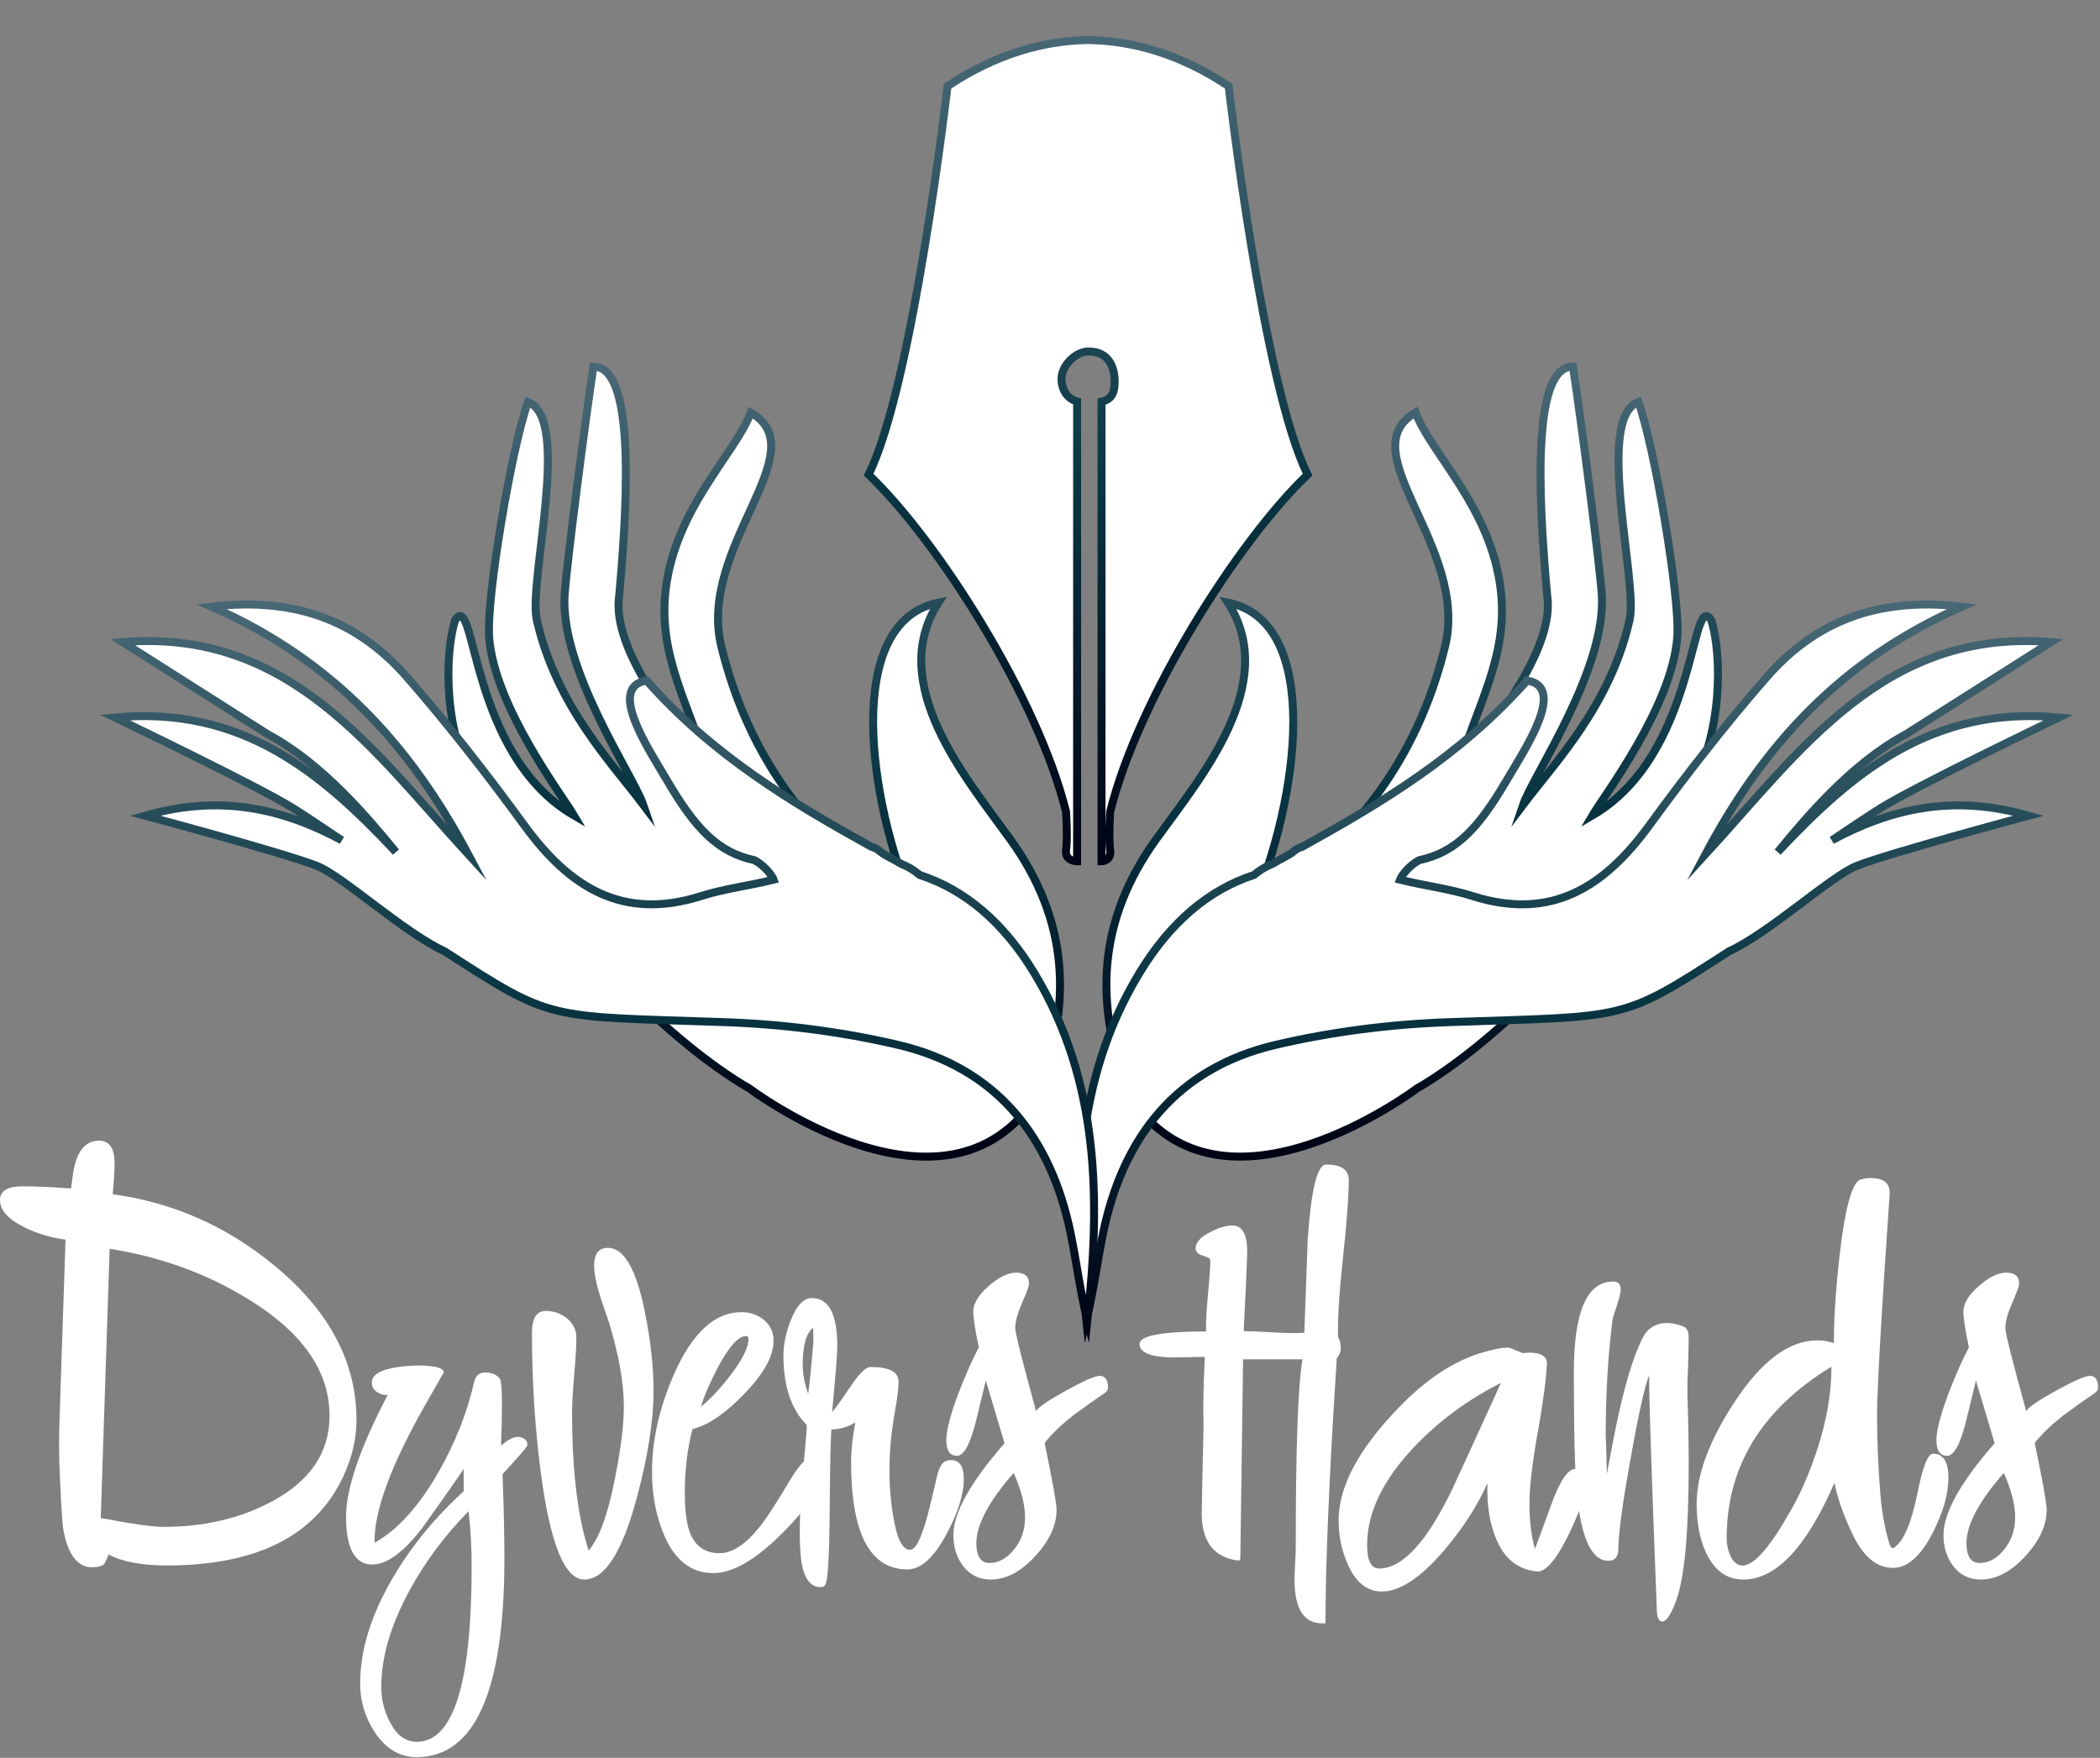 <?xml version="1.0" encoding="UTF-8" standalone="no"?>
<!DOCTYPE svg PUBLIC "-//W3C//DTD SVG 1.1//EN" "http://www.w3.org/Graphics/SVG/1.1/DTD/svg11.dtd">
<svg width="100%" height="100%" viewBox="0 0 1099 920" version="1.1" xmlns="http://www.w3.org/2000/svg" xmlns:xlink="http://www.w3.org/1999/xlink" xml:space="preserve" xmlns:serif="http://www.serif.com/" style="fill-rule:evenodd;clip-rule:evenodd;stroke-miterlimit:10;">
    <rect x="0" y="0" width="1099" height="920" fill="#808080" stroke="none"/>
    <g transform="matrix(4.167,0,0,4.167,52.729,622.794)">
        <path d="M0,41.198C3.872,41.942 6.501,42.314 7.886,42.314C12.963,42.314 17.477,41.262 21.426,39.16C26.298,36.57 28.734,32.967 28.734,28.351C28.734,22.838 25.426,18.017 18.81,13.887C13.526,10.58 7.629,8.413 1.115,7.386L0,41.198ZM-3.731,-0.191L-3.5,-1.922C-3.09,-4.768 -2,-6.192 -0.23,-6.192C1.025,-6.192 1.68,-5.332 1.731,-3.615C1.757,-2.742 1.68,-1.358 1.5,0.54C9.116,1.566 15.95,4.605 22.003,9.656C28.746,15.272 32.119,21.683 32.119,28.888C32.119,31.222 31.567,33.582 30.465,35.967C26.978,43.429 19.592,47.16 8.309,47.16C5.154,47.16 2.705,46.699 0.962,45.775C0.936,46.006 0.743,46.429 0.385,47.045C0.025,47.275 -0.462,47.39 -1.077,47.39C-2.898,47.39 -4.104,45.84 -4.692,42.736C-4.821,41.942 -4.962,39.826 -5.116,36.39C-5.244,33.595 -5.27,31.211 -5.192,29.235L-4.424,6.233C-6.116,6.028 -7.783,5.541 -9.424,4.771C-11.578,3.746 -12.655,2.579 -12.655,1.271C-12.655,0.117 -11.706,-0.46 -9.809,-0.46C-8.219,-0.46 -6.192,-0.369 -3.731,-0.191" style="fill:white;fill-rule:nonzero;"/>
    </g>
    <g transform="matrix(4.167,0,0,4.167,246.821,813.954)">
        <path d="M0,1.475C0,-1.064 -0.129,-3.398 -0.385,-5.527C-3.411,-2.449 -5.911,0.923 -7.886,4.59C-10.193,8.872 -11.348,12.86 -11.348,16.553C-11.348,18.117 -10.988,19.579 -10.271,20.938C-9.424,22.604 -8.296,23.438 -6.886,23.438C-2.295,23.438 0,16.117 0,1.475M-4.731,-23.682C-3.911,-23.553 -3.5,-23.31 -3.5,-22.951L-5.809,-18.912C-10.143,-11.296 -12.271,-5.513 -12.193,-1.564C-9.296,-3.179 -6.616,-6.142 -4.154,-10.45C-2.052,-14.142 -0.564,-17.899 0.308,-21.72C0.487,-22.541 0.936,-22.951 1.654,-22.951C2.5,-22.951 3.128,-22.695 3.539,-22.181C3.718,-21.875 3.809,-20.746 3.809,-18.796C3.809,-17.49 3.77,-15.809 3.692,-13.757C4.487,-14.476 5.205,-14.847 5.847,-14.874C6.667,-14.771 7.052,-14.398 7.001,-13.757C6.847,-13.476 5.809,-12.283 3.885,-10.181C4.039,-5.974 4.116,-2.462 4.116,0.359C4.116,17.028 0.436,25.362 -6.924,25.362C-9.026,25.362 -10.771,24.323 -12.155,22.246C-13.386,20.373 -14.001,18.334 -14.001,16.129C-14.001,11.924 -12.63,7.488 -9.886,2.821C-7.553,-1.154 -4.591,-4.769 -1,-8.027L-1,-10.835C-2.08,-9.218 -3.752,-6.834 -6.014,-3.68C-8.431,-0.449 -10.59,1.166 -12.493,1.166C-14.678,1.166 -15.771,-0.846 -15.771,-4.873C-15.771,-8.359 -14.027,-13.451 -10.539,-20.143C-11.027,-20.091 -11.482,-20.213 -11.905,-20.509C-12.328,-20.803 -12.54,-21.195 -12.54,-21.681C-12.54,-22.682 -11.412,-23.336 -9.154,-23.644C-7.437,-23.875 -5.962,-23.887 -4.731,-23.682" style="fill:white;fill-rule:nonzero;"/>
    </g>
    <g transform="matrix(4.167,0,0,4.167,278.392,782.271)">
        <path d="M0,-20.348C0,-22.169 0.577,-23.079 1.731,-23.079C2.706,-23.079 3.578,-22.785 4.347,-22.195C5.167,-21.527 5.578,-20.72 5.578,-19.771C5.578,-18.719 5.487,-17.156 5.309,-15.078C5.129,-13.001 5.039,-11.437 5.039,-10.386C5.039,-3.025 5.731,2.77 7.116,7.001C8.425,5.54 9.526,2.526 10.425,-2.038C11.168,-5.783 11.54,-8.795 11.54,-11.077C11.54,-14.027 10.911,-17.566 9.655,-21.695C9.296,-22.72 8.949,-23.734 8.616,-24.734C8.078,-26.451 7.809,-27.797 7.809,-28.772C7.809,-30.259 8.386,-31.003 9.54,-31.003C11.565,-31.003 13.117,-28.297 14.194,-22.886C14.912,-19.296 15.271,-16.052 15.271,-13.156C15.271,-9.257 14.553,-4.679 13.117,0.577C11.296,7.296 9.117,10.655 6.578,10.655C4.116,10.655 2.295,6.193 1.116,-2.731C0.372,-8.398 0,-14.271 0,-20.348" style="fill:white;fill-rule:nonzero;"/>
    </g>
    <g transform="matrix(4.167,0,0,4.167,391.706,809.191)">
        <path d="M0,-25.999C0,-26.257 -0.103,-26.386 -0.308,-26.386C-1.256,-26.386 -2.423,-25.098 -3.808,-22.522C-4.885,-20.462 -5.603,-18.788 -5.962,-17.5C-4.757,-18.505 -3.538,-19.805 -2.308,-21.401C-0.769,-23.411 0,-24.942 0,-25.999M9.348,-9.845C9.348,-7.742 7.629,-4.985 4.193,-1.575C0.885,1.733 -1.987,3.387 -4.423,3.387C-7.192,3.387 -9.257,1.784 -10.616,-1.421C-11.616,-3.806 -12.116,-6.435 -12.116,-9.307C-12.116,-13.333 -11.181,-17.462 -9.309,-21.692C-7.026,-26.821 -4.218,-29.386 -0.884,-29.386C0.218,-29.386 1.167,-29.052 1.962,-28.386C2.757,-27.719 3.154,-26.86 3.154,-25.809C3.154,-23.886 1.924,-21.654 -0.538,-19.116C-2.872,-16.679 -5.038,-15.204 -7.039,-14.692C-7.68,-12.204 -8,-9.538 -8,-6.69C-8,-4.973 -7.859,-3.537 -7.577,-2.383C-6.987,-0.203 -5.68,0.887 -3.653,0.887C-2.064,0.887 -0.41,-0.177 1.309,-2.306C2.129,-3.28 3.437,-5.28 5.231,-8.307C6.437,-10.281 7.373,-11.269 8.04,-11.269C8.348,-11.269 8.642,-11.108 8.925,-10.788C9.206,-10.467 9.348,-10.153 9.348,-9.845" style="fill:white;fill-rule:nonzero;"/>
    </g>
    <g transform="matrix(4.167,0,0,4.167,422.96,780.511)">
        <path d="M0,-12.233C0.23,-14.002 0.448,-16.233 0.654,-18.925L0.615,-20.542C-0.257,-19.848 -0.692,-18.296 -0.692,-15.886C-0.692,-14.784 -0.462,-13.565 0,-12.233M5.924,-8.655C5.025,-8.09 4.025,-7.796 2.924,-7.77C2.82,-6.95 2.744,-3.398 2.692,2.884C2.641,8.296 2.462,11.245 2.154,11.732C2.025,11.937 1.833,12.039 1.577,12.039C0.115,12.039 -0.73,10.655 -0.962,7.885C-1.167,5.322 -1.052,1.693 -0.615,-3.001C-0.282,-6.436 -0.142,-8.219 -0.192,-8.347C-2.141,-10.296 -3.115,-13.219 -3.115,-17.118C-3.115,-18.399 -2.82,-19.823 -2.23,-21.387C-1.487,-23.311 -0.59,-24.272 0.462,-24.272C2.59,-24.272 3.654,-22.247 3.654,-18.194C3.654,-17.246 3.437,-14.502 3,-9.963C3.257,-10.194 4.052,-11.296 5.386,-13.271C6.437,-14.835 7.257,-15.618 7.847,-15.618C10.181,-15.618 11.348,-15.003 11.348,-13.771C11.348,-13.002 11.206,-11.809 10.924,-10.194C9.976,-5.013 9.963,-0.206 10.886,4.231C11.321,6.308 11.963,7.347 12.81,7.347C13.578,7.347 14.411,5.488 15.31,1.769L16.271,-2.27C16.527,-3.141 16.873,-3.655 17.31,-3.808C17.515,-3.885 17.72,-3.924 17.925,-3.924C19.002,-3.924 19.541,-3.141 19.541,-1.577C19.541,0.372 18.822,2.679 17.387,5.347C15.796,8.322 14.155,9.808 12.463,9.808C7.744,9.808 5.386,5.295 5.386,-3.731C5.386,-5.141 5.564,-6.783 5.924,-8.655" style="fill:white;fill-rule:nonzero;"/>
    </g>
    <g transform="matrix(4.167,0,0,4.167,530.504,721.847)">
        <path d="M0,11.771C-3.129,15.335 -4.692,18.285 -4.692,20.618C-4.692,20.926 -4.668,21.221 -4.616,21.502C-4.437,22.555 -3.911,23.081 -3.039,23.081C-1.834,23.081 -0.757,22.452 0.192,21.195C1.013,20.118 1.423,18.836 1.423,17.348C1.423,15.758 0.948,13.9 0,11.771M-1.154,8.04L-3.5,0.155C-3.757,1.257 -4.154,2.899 -4.692,5.079C-5.437,8.104 -6.244,9.617 -7.116,9.617C-8.014,9.617 -8.462,8.963 -8.462,7.655C-8.462,6.424 -7.949,4.45 -6.924,1.731C-6.077,-0.474 -5.231,-2.384 -4.385,-4C-4.847,-6.205 -5.077,-7.705 -5.077,-8.5C-5.077,-9.5 -4.437,-10.564 -3.154,-11.693C-1.872,-12.822 -0.718,-13.386 0.308,-13.386C1.385,-13.386 1.923,-12.923 1.923,-12.001C1.923,-11.718 1.635,-10.917 1.058,-9.597C0.48,-8.275 0.192,-7.218 0.192,-6.423C0.192,-5.808 1.063,-2.333 2.808,4C3.09,3.514 4.347,2.655 6.578,1.424C8.809,0.193 10.219,-0.422 10.809,-0.422C11.501,-0.422 11.848,0.09 11.848,1.116C11.848,1.322 11.693,1.54 11.386,1.77C10.488,2.36 9.167,3.295 7.424,4.579C5.91,5.784 4.731,6.924 3.885,8.001C4.885,12.848 5.385,15.643 5.385,16.387C5.385,18.336 4.487,20.286 2.692,22.233C0.897,24.182 -0.962,25.157 -2.885,25.157C-4.347,25.157 -5.514,24.581 -6.385,23.426C-7.181,22.349 -7.578,21.067 -7.578,19.58C-7.578,16.785 -5.437,12.938 -1.154,8.04" style="fill:white;fill-rule:nonzero;"/>
    </g>
    <g transform="matrix(4.167,0,0,4.167,700.235,759.513)">
        <path d="M0,-14.386C0.23,-13.924 0.346,-13.463 0.346,-13.001C0.346,-12.489 0.179,-12.052 -0.154,-11.694C-1.104,2.949 -1.577,14.053 -1.577,21.618L-2.001,21.618C-4.309,21.618 -5.463,19.784 -5.463,16.117C-5.463,15.656 -5.437,14.969 -5.386,14.059C-5.335,13.149 -5.309,12.463 -5.309,12.002C-5.309,-0.487 -5.026,-8.334 -4.463,-11.539L-11.925,-11.539L-12.271,13.425C-12.271,13.656 -12.373,13.758 -12.578,13.732C-15.604,13.322 -17.117,11.347 -17.117,7.808C-17.117,7.193 -17.04,3.501 -16.887,-3.27C-16.964,-5.218 -16.912,-8.078 -16.732,-11.848L-20.926,-11.77C-23.592,-11.848 -24.926,-12.41 -24.926,-13.463C-24.926,-14.514 -22.144,-15.039 -16.579,-15.039C-16.604,-16.091 -16.527,-17.591 -16.348,-19.54C-16.144,-21.592 -16.04,-23.092 -16.04,-24.041C-16.04,-24.195 -16.348,-24.367 -16.964,-24.561C-17.579,-24.752 -17.887,-25.053 -17.887,-25.464C-17.887,-26.207 -17.284,-26.887 -16.079,-27.502C-15.027,-28.067 -14.092,-28.349 -13.271,-28.349C-11.912,-28.349 -11.297,-27.041 -11.425,-24.426C-11.477,-22.707 -11.617,-19.592 -11.848,-15.078C-11.104,-15.078 -9.835,-15.027 -8.04,-14.924C-6.348,-14.822 -5.078,-14.809 -4.231,-14.886L-3.809,-26.617C-3.373,-32.875 -2.604,-36.004 -1.501,-36.004C0.396,-36.004 1.346,-35.363 1.346,-34.08C1.346,-32.003 1.102,-28.721 0.615,-24.233C0.153,-19.95 -0.052,-16.668 0,-14.386" style="fill:white;fill-rule:nonzero;"/>
    </g>
    <g transform="matrix(4.167,0,0,4.167,721.711,717.147)">
        <path d="M0,24.9C2.923,24.9 5.975,21.605 9.154,15.015C9.386,14.552 11.437,10.078 15.309,1.589C11.078,3.718 7.397,6.45 4.27,9.783C0.423,13.886 -1.5,17.938 -1.5,21.939C-1.5,23.914 -1,24.9 0,24.9M19.579,22.439C19.783,21.925 20.464,20.08 21.617,16.9C22.694,13.899 23.707,12.399 24.656,12.399C25.554,12.399 26.003,12.937 26.003,14.015C26.003,15.375 25.311,17.502 23.926,20.4C22.437,23.504 21.143,25.13 20.04,25.285C17.578,25.13 15.81,23.785 14.732,21.246C13.886,19.271 13.514,16.913 13.616,14.169C12.359,17.015 10.552,19.823 8.193,22.592C5.244,26.054 2.628,27.785 0.346,27.785C-1.476,27.785 -2.885,26.682 -3.886,24.477C-4.681,22.734 -5.078,20.861 -5.078,18.861C-5.078,15.041 -3.052,10.847 1,6.283C4.82,1.923 8.68,-0.871 12.578,-2.102C14.296,-2.641 15.565,-2.885 16.386,-2.833C16.719,-2.68 17.283,-2.449 18.078,-2.141C18.232,-2.166 18.515,-2.192 18.925,-2.218C20.412,-2.192 21.13,-1.704 21.079,-0.756C21.002,1.013 20.643,3.732 20.002,7.398C19.258,11.451 18.887,14.591 18.887,16.822C18.887,18.976 19.117,20.849 19.579,22.439" style="fill:white;fill-rule:nonzero;"/>
    </g>
    <g transform="matrix(4.167,0,0,4.167,840.311,768.161)">
        <path d="M0,-4.152C0.025,-3.767 0.076,-2.127 0.153,0.771C0.84,-2.972 1.374,-5.666 1.757,-7.306C2.494,-10.563 3.284,-13.192 4.124,-15.192C4.582,-16.32 5.04,-17.064 5.498,-17.423C6.567,-18.295 7.968,-18.41 9.699,-17.769C10.183,-17.59 10.425,-17.129 10.425,-16.384C10.425,-15.846 10.398,-14.64 10.348,-12.769C10.271,-11.281 10.245,-10.063 10.271,-9.115C10.373,-5.909 10.425,-2.972 10.425,-0.306C10.425,8.157 9.898,13.824 8.848,16.696C8.206,18.44 7.629,19.311 7.116,19.311C6.68,19.311 6.449,18.836 6.424,17.888C5.731,0.143 5.411,-9.691 5.463,-11.615C4.898,-10.281 4.078,-6.55 3.001,-0.422C2.052,4.836 1.577,8.491 1.577,10.541C1.475,11.157 1.192,11.529 0.731,11.657C-0.269,11.811 -1.103,11.387 -1.77,10.387C-2.667,9.055 -3.282,6.695 -3.615,3.31C-3.871,0.668 -4,-4.435 -4,-12C-4,-19.667 -2.321,-23.463 1.039,-23.385C1.603,-23.359 1.885,-23.026 1.885,-22.385C1.885,-22.001 1.718,-21.308 1.385,-20.308C1.077,-19.436 0.897,-18.834 0.847,-18.5C0.282,-13.961 0,-9.178 0,-4.152" style="fill:white;fill-rule:nonzero;"/>
    </g>
    <g transform="matrix(4.167,0,0,4.167,903.62,638.186)">
        <path d="M0,40.043C0,40.812 0.153,41.543 0.462,42.235C0.871,43.134 1.436,43.543 2.154,43.466C3.59,43.313 5.564,40.991 8.078,36.504C9.052,34.812 9.924,32.927 10.693,30.85C12.334,26.464 13.155,22.374 13.155,18.579L13.155,18.502C4.385,23.862 0,31.042 0,40.043M13.463,15.54C13.463,12.411 13.706,8.72 14.193,4.462C14.834,-1.205 15.668,-4.347 16.694,-4.962C17.181,-5.116 17.643,-5.192 18.079,-5.192C19.771,-5.192 20.565,-4.501 20.464,-3.116C19.412,12.169 18.887,21.425 18.887,24.657C18.887,27.837 19.027,31.145 19.31,34.581C19.515,36.966 19.899,39.042 20.464,40.812C20.592,41.171 20.758,41.325 20.964,41.273C22.194,40.48 23.182,38.235 23.926,34.542C24.592,31.132 25.259,29.427 25.926,29.427C27.208,29.427 27.849,30.439 27.849,32.465C27.849,34.491 27.195,36.786 25.888,39.351C24.374,42.3 22.707,43.774 20.887,43.774C18.86,43.774 17.181,42.39 15.848,39.62C14.668,37.157 13.898,34.979 13.54,33.081C10.026,41.185 6.205,45.235 2.077,45.235C0,45.235 -1.564,44.095 -2.616,41.812C-3.385,40.12 -3.77,38.095 -3.77,35.735C-3.77,32.067 -2.206,27.837 0.923,23.041C4.333,17.81 7.821,15.194 11.386,15.194C12.104,15.194 12.796,15.31 13.463,15.54" style="fill:white;fill-rule:nonzero;"/>
    </g>
    <g transform="matrix(4.167,0,0,4.167,1048.66,721.847)">
        <path d="M0,11.771C-3.129,15.335 -4.692,18.285 -4.692,20.618C-4.692,20.926 -4.667,21.221 -4.615,21.502C-4.437,22.555 -3.91,23.081 -3.038,23.081C-1.833,23.081 -0.757,22.452 0.192,21.195C1.013,20.118 1.424,18.836 1.424,17.348C1.424,15.758 0.948,13.9 0,11.771M-1.153,8.04L-3.5,0.155C-3.757,1.257 -4.154,2.899 -4.692,5.079C-5.437,8.104 -6.244,9.617 -7.116,9.617C-8.014,9.617 -8.462,8.963 -8.462,7.655C-8.462,6.424 -7.949,4.45 -6.924,1.731C-6.077,-0.474 -5.231,-2.384 -4.385,-4C-4.847,-6.205 -5.077,-7.705 -5.077,-8.5C-5.077,-9.5 -4.437,-10.564 -3.154,-11.693C-1.872,-12.822 -0.718,-13.386 0.308,-13.386C1.385,-13.386 1.924,-12.923 1.924,-12.001C1.924,-11.718 1.635,-10.917 1.058,-9.597C0.481,-8.275 0.192,-7.218 0.192,-6.423C0.192,-5.808 1.064,-2.333 2.809,4C3.09,3.514 4.347,2.655 6.578,1.424C8.809,0.193 10.219,-0.422 10.81,-0.422C11.502,-0.422 11.848,0.09 11.848,1.116C11.848,1.322 11.693,1.54 11.386,1.77C10.488,2.36 9.168,3.295 7.424,4.579C5.911,5.784 4.731,6.924 3.886,8.001C4.886,12.848 5.386,15.643 5.386,16.387C5.386,18.336 4.487,20.286 2.693,22.233C0.897,24.182 -0.961,25.157 -2.885,25.157C-4.347,25.157 -5.514,24.581 -6.385,23.426C-7.18,22.349 -7.577,21.067 -7.577,19.58C-7.577,16.785 -5.437,12.938 -1.153,8.04" style="fill:white;fill-rule:nonzero;"/>
    </g>
    <g transform="matrix(4.167,0,0,4.167,884.288,424.886)">
        <path d="M0,-2.675C-16.174,25.086 -34.191,34.697 -34.191,34.697C-34.191,34.697 -58.765,53.291 -70.261,35.826C-74.956,24.181 -74.333,13.596 -67.005,3.432C-61.433,-4.293 -51.425,-16.076 -57.999,-26.281C-46.009,-23.856 -49.136,-1.459 -54.888,11.896C-42.361,4.285 -34.227,-6.535 -30.734,-20.744C-27.658,-33.287 -42.799,-45.266 -34.434,-50.153C-32.463,-44.938 -25.012,-38.237 -23.75,-28.01C-22.686,-19.406 -26.902,-13.196 -29.225,-4.807C-24.039,-11.767 -16.906,-20.744 -17.908,-27.255C-19.152,-40.928 -19.619,-55.966 -14.664,-55.92C-13.564,-48.683 -11.396,-31.732 -11.059,-27.52C-10.303,-18.099 -19.648,-4.622 -20.922,-0.895C-16.934,-6.178 -9.986,-13.34 -7.549,-24.115C-6.465,-28.903 -11.963,-49.432 -6.441,-51.471C-4.393,-45.756 -1.199,-26.914 -1.562,-21.947C-2.201,-13.242 -10.844,-1.903 -12.232,0.466C1.043,-7.255 0.059,-28.164 2.713,-24.074C4.072,-19.631 4.16,-9.82 0,-2.675" style="fill:white;fill-rule:nonzero;"/>
    </g>
    <g transform="matrix(4.167,0,0,4.167,884.288,424.886)">
        <path d="M0,-2.675C-16.174,25.086 -34.191,34.697 -34.191,34.697C-34.191,34.697 -58.765,53.291 -70.261,35.826C-74.956,24.181 -74.333,13.596 -67.005,3.432C-61.433,-4.293 -51.425,-16.076 -57.999,-26.281C-46.009,-23.856 -49.136,-1.459 -54.888,11.896C-42.361,4.285 -34.227,-6.535 -30.734,-20.744C-27.658,-33.287 -42.799,-45.266 -34.434,-50.153C-32.463,-44.938 -25.012,-38.237 -23.75,-28.01C-22.686,-19.406 -26.902,-13.196 -29.225,-4.807C-24.039,-11.767 -16.906,-20.744 -17.908,-27.255C-19.152,-40.928 -19.619,-55.966 -14.664,-55.92C-13.564,-48.683 -11.396,-31.732 -11.059,-27.52C-10.303,-18.099 -19.648,-4.622 -20.922,-0.895C-16.934,-6.178 -9.986,-13.34 -7.549,-24.115C-6.465,-28.903 -11.963,-49.432 -6.441,-51.471C-4.393,-45.756 -1.199,-26.914 -1.562,-21.947C-2.201,-13.242 -10.844,-1.903 -12.232,0.466C1.043,-7.255 0.059,-28.164 2.713,-24.074C4.072,-19.631 4.16,-9.82 0,-2.675Z" style="fill:none;stroke:url(#_Linear1);stroke-width:1px;"/>
    </g>
    <g transform="matrix(4.167,0,0,4.167,542.252,264.465)">
        <path d="M0,74.327C-11.502,91.792 -36.076,73.198 -36.076,73.198C-36.076,73.198 -54.092,63.587 -70.266,35.826C-74.426,28.681 -74.34,18.87 -72.975,14.427C-70.318,10.337 -71.309,31.246 -58.033,38.967C-59.422,36.598 -68.064,25.259 -68.698,16.554C-69.067,11.587 -65.875,-7.255 -63.824,-12.97C-58.305,-10.931 -63.801,9.598 -62.717,14.386C-60.281,25.161 -53.332,32.323 -49.344,37.606C-50.617,33.879 -59.964,20.402 -59.203,10.981C-58.869,6.769 -56.697,-10.182 -55.602,-17.419C-50.641,-17.465 -51.113,-2.427 -52.357,11.246C-53.361,17.757 -46.228,26.734 -41.041,33.694C-43.363,25.306 -47.582,19.095 -46.516,10.491C-45.248,0.264 -37.805,-6.437 -35.833,-11.652C-27.467,-6.765 -42.609,5.214 -39.533,17.757C-36.041,31.966 -27.904,42.786 -15.379,50.397C-21.123,37.042 -24.258,14.645 -12.268,12.22C-18.842,22.425 -8.828,34.208 -3.262,41.933C4.072,52.098 4.695,62.682 0,74.327Z" style="fill:white;fill-rule:nonzero;stroke:url(#_Linear2);stroke-width:1px;"/>
    </g>
    <g transform="matrix(4.167,0,0,4.167,596.076,493.684)">
        <path d="M0,3.826C3.885,-2.617 8.732,-6.721 14.447,-8.582C14.674,-8.771 14.91,-8.951 15.16,-9.126C15.664,-9.482 16.223,-9.749 16.789,-9.988C17.713,-10.569 18.811,-11.006 19.525,-11.618C19.811,-11.862 20.141,-12.028 20.484,-12.108C30.481,-17.658 40.298,-23.49 48.747,-32.999C53.724,-32.186 48.542,-24.503 46.101,-20.346C42.614,-14.404 39.753,-11.4 35.208,-10.441C34.239,-9.928 33.397,-9.084 32.86,-8.179C32.823,-8.119 32.798,-8.056 32.774,-7.99C35.804,-7.23 38.95,-6.865 41.919,-5.922C51.815,-2.787 58.468,-7.098 64.079,-14.793C68.72,-21.156 73.581,-27.395 78.749,-33.332C84.749,-40.239 92.429,-43.55 103.378,-42.282C87.905,-35.496 78.263,-24.578 71.13,-11.156C83.101,-24.225 93.612,-39.541 114.536,-37.83L96.329,-26.262C89.39,-22.528 83.776,-15.789 80.224,-11.464C89.491,-21.342 99.517,-29.876 115.513,-28.357C115.513,-28.357 97.462,-19.692 93.106,-16.957C91.853,-16.17 89.604,-14.678 87.022,-12.936C94.226,-16.811 102.106,-18.801 111.72,-16.022C111.72,-16.022 94.421,-11.403 90.142,-9.725C86.944,-8.471 79.218,-1.344 74.104,1.008C60.409,9.847 61.554,9.131 38.985,9.905C31.687,10.154 24.291,11.089 17.182,12.752C4.779,15.659 -2.041,24.297 -4.535,36.525C-5.271,40.125 -5.719,43.784 -6.619,47.376C-8.271,32.289 -8.18,17.389 0,3.826" style="fill:white;"/>
    </g>
    <g transform="matrix(4.167,0,0,4.167,596.076,493.684)">
        <path d="M0,3.826C3.885,-2.617 8.732,-6.721 14.447,-8.582C14.674,-8.771 14.91,-8.951 15.16,-9.126C15.664,-9.482 16.223,-9.749 16.789,-9.988C17.713,-10.569 18.811,-11.006 19.525,-11.618C19.811,-11.862 20.141,-12.028 20.484,-12.108C30.481,-17.658 40.298,-23.49 48.747,-32.999C53.724,-32.186 48.542,-24.503 46.101,-20.346C42.614,-14.404 39.753,-11.4 35.208,-10.441C34.239,-9.928 33.397,-9.084 32.86,-8.179C32.823,-8.119 32.798,-8.056 32.774,-7.99C35.804,-7.23 38.95,-6.865 41.919,-5.922C51.815,-2.787 58.468,-7.098 64.079,-14.793C68.72,-21.156 73.581,-27.395 78.749,-33.332C84.749,-40.239 92.429,-43.55 103.378,-42.282C87.905,-35.496 78.263,-24.578 71.13,-11.156C83.101,-24.225 93.612,-39.541 114.536,-37.83L96.329,-26.262C89.39,-22.528 83.776,-15.789 80.224,-11.464C89.491,-21.342 99.517,-29.876 115.513,-28.357C115.513,-28.357 97.462,-19.692 93.106,-16.957C91.853,-16.17 89.604,-14.678 87.022,-12.936C94.226,-16.811 102.106,-18.801 111.72,-16.022C111.72,-16.022 94.421,-11.403 90.142,-9.725C86.944,-8.471 79.218,-1.344 74.104,1.008C60.409,9.847 61.554,9.131 38.985,9.905C31.687,10.154 24.291,11.089 17.182,12.752C4.779,15.659 -2.041,24.297 -4.535,36.525C-5.271,40.125 -5.719,43.784 -6.619,47.376C-8.271,32.289 -8.18,17.389 0,3.826Z" style="fill:none;stroke:url(#_Linear3);stroke-width:1px;"/>
    </g>
    <g transform="matrix(4.167,0,0,4.167,541.478,493.684)">
        <path d="M0,3.826C-3.885,-2.617 -8.732,-6.721 -14.447,-8.582C-14.676,-8.771 -14.91,-8.951 -15.16,-9.126C-15.666,-9.482 -16.223,-9.749 -16.791,-9.988C-17.712,-10.569 -18.811,-11.006 -19.526,-11.618C-19.811,-11.862 -20.143,-12.028 -20.483,-12.108C-30.482,-17.658 -40.299,-23.49 -48.748,-32.999C-53.724,-32.186 -48.544,-24.503 -46.103,-20.346C-42.615,-14.404 -39.754,-11.4 -35.209,-10.441C-34.242,-9.928 -33.397,-9.084 -32.859,-8.179C-32.824,-8.119 -32.797,-8.056 -32.775,-7.99C-35.805,-7.23 -38.951,-6.865 -41.92,-5.922C-51.816,-2.787 -58.467,-7.098 -64.08,-14.793C-68.721,-21.156 -73.581,-27.395 -78.748,-33.332C-84.75,-40.239 -92.43,-43.55 -103.379,-42.282C-87.906,-35.496 -78.264,-24.578 -71.13,-11.156C-83.104,-24.225 -93.613,-39.541 -114.537,-37.83L-96.331,-26.262C-89.391,-22.528 -83.777,-15.789 -80.225,-11.464C-89.492,-21.342 -99.518,-29.876 -115.513,-28.357C-115.513,-28.357 -97.462,-19.692 -93.107,-16.957C-91.854,-16.17 -89.604,-14.678 -87.023,-12.936C-94.227,-16.811 -102.107,-18.801 -111.721,-16.022C-111.721,-16.022 -94.42,-11.403 -90.142,-9.725C-86.945,-8.471 -79.221,-1.344 -74.106,1.008C-60.41,9.847 -61.555,9.131 -38.986,9.905C-31.689,10.154 -24.291,11.089 -17.183,12.752C-4.779,15.659 2.041,24.297 4.535,36.525C5.27,40.125 5.719,43.784 6.619,47.376C8.27,32.289 8.18,17.389 0,3.826" style="fill:white;"/>
    </g>
    <g transform="matrix(4.167,0,0,4.167,541.478,493.684)">
        <path d="M0,3.826C-3.885,-2.617 -8.732,-6.721 -14.447,-8.582C-14.676,-8.771 -14.91,-8.951 -15.16,-9.126C-15.666,-9.482 -16.223,-9.749 -16.791,-9.988C-17.712,-10.569 -18.811,-11.006 -19.526,-11.618C-19.811,-11.862 -20.143,-12.028 -20.483,-12.108C-30.482,-17.658 -40.299,-23.49 -48.748,-32.999C-53.724,-32.186 -48.544,-24.503 -46.103,-20.346C-42.615,-14.404 -39.754,-11.4 -35.209,-10.441C-34.242,-9.928 -33.397,-9.084 -32.859,-8.179C-32.824,-8.119 -32.797,-8.056 -32.775,-7.99C-35.805,-7.23 -38.951,-6.865 -41.92,-5.922C-51.816,-2.787 -58.467,-7.098 -64.08,-14.793C-68.721,-21.156 -73.581,-27.395 -78.748,-33.332C-84.75,-40.239 -92.43,-43.55 -103.379,-42.282C-87.906,-35.496 -78.264,-24.578 -71.13,-11.156C-83.104,-24.225 -93.613,-39.541 -114.537,-37.83L-96.331,-26.262C-89.391,-22.528 -83.777,-15.789 -80.225,-11.464C-89.492,-21.342 -99.518,-29.876 -115.513,-28.357C-115.513,-28.357 -97.462,-19.692 -93.107,-16.957C-91.854,-16.17 -89.604,-14.678 -87.023,-12.936C-94.227,-16.811 -102.107,-18.801 -111.721,-16.022C-111.721,-16.022 -94.42,-11.403 -90.142,-9.725C-86.945,-8.471 -79.221,-1.344 -74.106,1.008C-60.41,9.847 -61.555,9.131 -38.986,9.905C-31.689,10.154 -24.291,11.089 -17.183,12.752C-4.779,15.659 2.041,24.297 4.535,36.525C5.27,40.125 5.719,43.784 6.619,47.376C8.27,32.289 8.18,17.389 0,3.826Z" style="fill:none;stroke:url(#_Linear4);stroke-width:1px;"/>
    </g>
    <g transform="matrix(4.167,0,0,4.167,684.317,223.321)">
        <path d="M0,6.016C-5.58,-5.148 -9.92,-42.767 -9.92,-42.767C-16.123,-46.902 -22.014,-48.404 -27.139,-48.556L-27.139,-48.572C-27.281,-48.572 -27.426,-48.567 -27.57,-48.565C-27.709,-48.567 -27.857,-48.572 -28.002,-48.572L-28.002,-48.556C-33.125,-48.404 -39.014,-46.902 -45.223,-42.767C-45.223,-42.767 -49.561,-5.148 -55.141,6.016C-46.459,14.284 -33.85,34.124 -30.334,48.387C-30.334,48.387 -30.129,51.696 -30.334,53.141C-30.541,54.588 -28.949,54.588 -28.949,54.588L-28.949,-3.173C-30.213,-3.507 -30.906,-4.658 -30.906,-6.032C-30.906,-7.664 -29.145,-9.455 -27.512,-9.455C-24.904,-9.455 -24.232,-7.345 -24.232,-5.713C-24.232,-4.296 -24.555,-3.437 -25.883,-3.144L-25.883,54.588C-25.883,54.588 -24.596,54.588 -24.801,53.141C-25.008,51.696 -24.801,48.387 -24.801,48.387C-21.289,34.124 -8.68,14.284 0,6.016Z" style="fill:white;fill-rule:nonzero;stroke:url(#_Linear5);stroke-width:1px;"/>
    </g>
    <defs>
        <linearGradient id="_Linear1" x1="0" y1="0" x2="1" y2="0" gradientUnits="userSpaceOnUse" gradientTransform="matrix(-4.381e-06,100.226,-100.226,-4.381e-06,-34.855,-56.42)"><stop offset="0" style="stop-color:rgb(73,104,118);stop-opacity:1"/><stop offset="0.54" style="stop-color:rgb(9,53,66);stop-opacity:1"/><stop offset="1" style="stop-color:rgb(0,2,20);stop-opacity:1"/></linearGradient>
        <linearGradient id="_Linear2" x1="0" y1="0" x2="1" y2="0" gradientUnits="userSpaceOnUse" gradientTransform="matrix(-4.381e-06,100.226,-100.226,-4.381e-06,-35.407,-17.919)"><stop offset="0" style="stop-color:rgb(73,104,118);stop-opacity:1"/><stop offset="0.54" style="stop-color:rgb(9,53,66);stop-opacity:1"/><stop offset="1" style="stop-color:rgb(0,2,20);stop-opacity:1"/></linearGradient>
        <linearGradient id="_Linear3" x1="0" y1="0" x2="1" y2="0" gradientUnits="userSpaceOnUse" gradientTransform="matrix(-4.07617e-06,93.252,-93.252,-4.07617e-06,54.694,-43.052)"><stop offset="0" style="stop-color:rgb(73,104,118);stop-opacity:1"/><stop offset="0.54" style="stop-color:rgb(9,53,66);stop-opacity:1"/><stop offset="1" style="stop-color:rgb(0,2,20);stop-opacity:1"/></linearGradient>
        <linearGradient id="_Linear4" x1="0" y1="0" x2="1" y2="0" gradientUnits="userSpaceOnUse" gradientTransform="matrix(-4.07622e-06,93.253,-93.253,-4.07622e-06,-54.694,-43.052)"><stop offset="0" style="stop-color:rgb(73,104,118);stop-opacity:1"/><stop offset="0.54" style="stop-color:rgb(9,53,66);stop-opacity:1"/><stop offset="1" style="stop-color:rgb(0,2,20);stop-opacity:1"/></linearGradient>
        <linearGradient id="_Linear5" x1="0" y1="0" x2="1" y2="0" gradientUnits="userSpaceOnUse" gradientTransform="matrix(-4.55301e-06,104.161,-104.161,-4.55301e-06,-27.571,-49.075)"><stop offset="0" style="stop-color:rgb(73,104,118);stop-opacity:1"/><stop offset="0.54" style="stop-color:rgb(9,53,66);stop-opacity:1"/><stop offset="1" style="stop-color:rgb(0,2,20);stop-opacity:1"/></linearGradient>
    </defs>
</svg>
